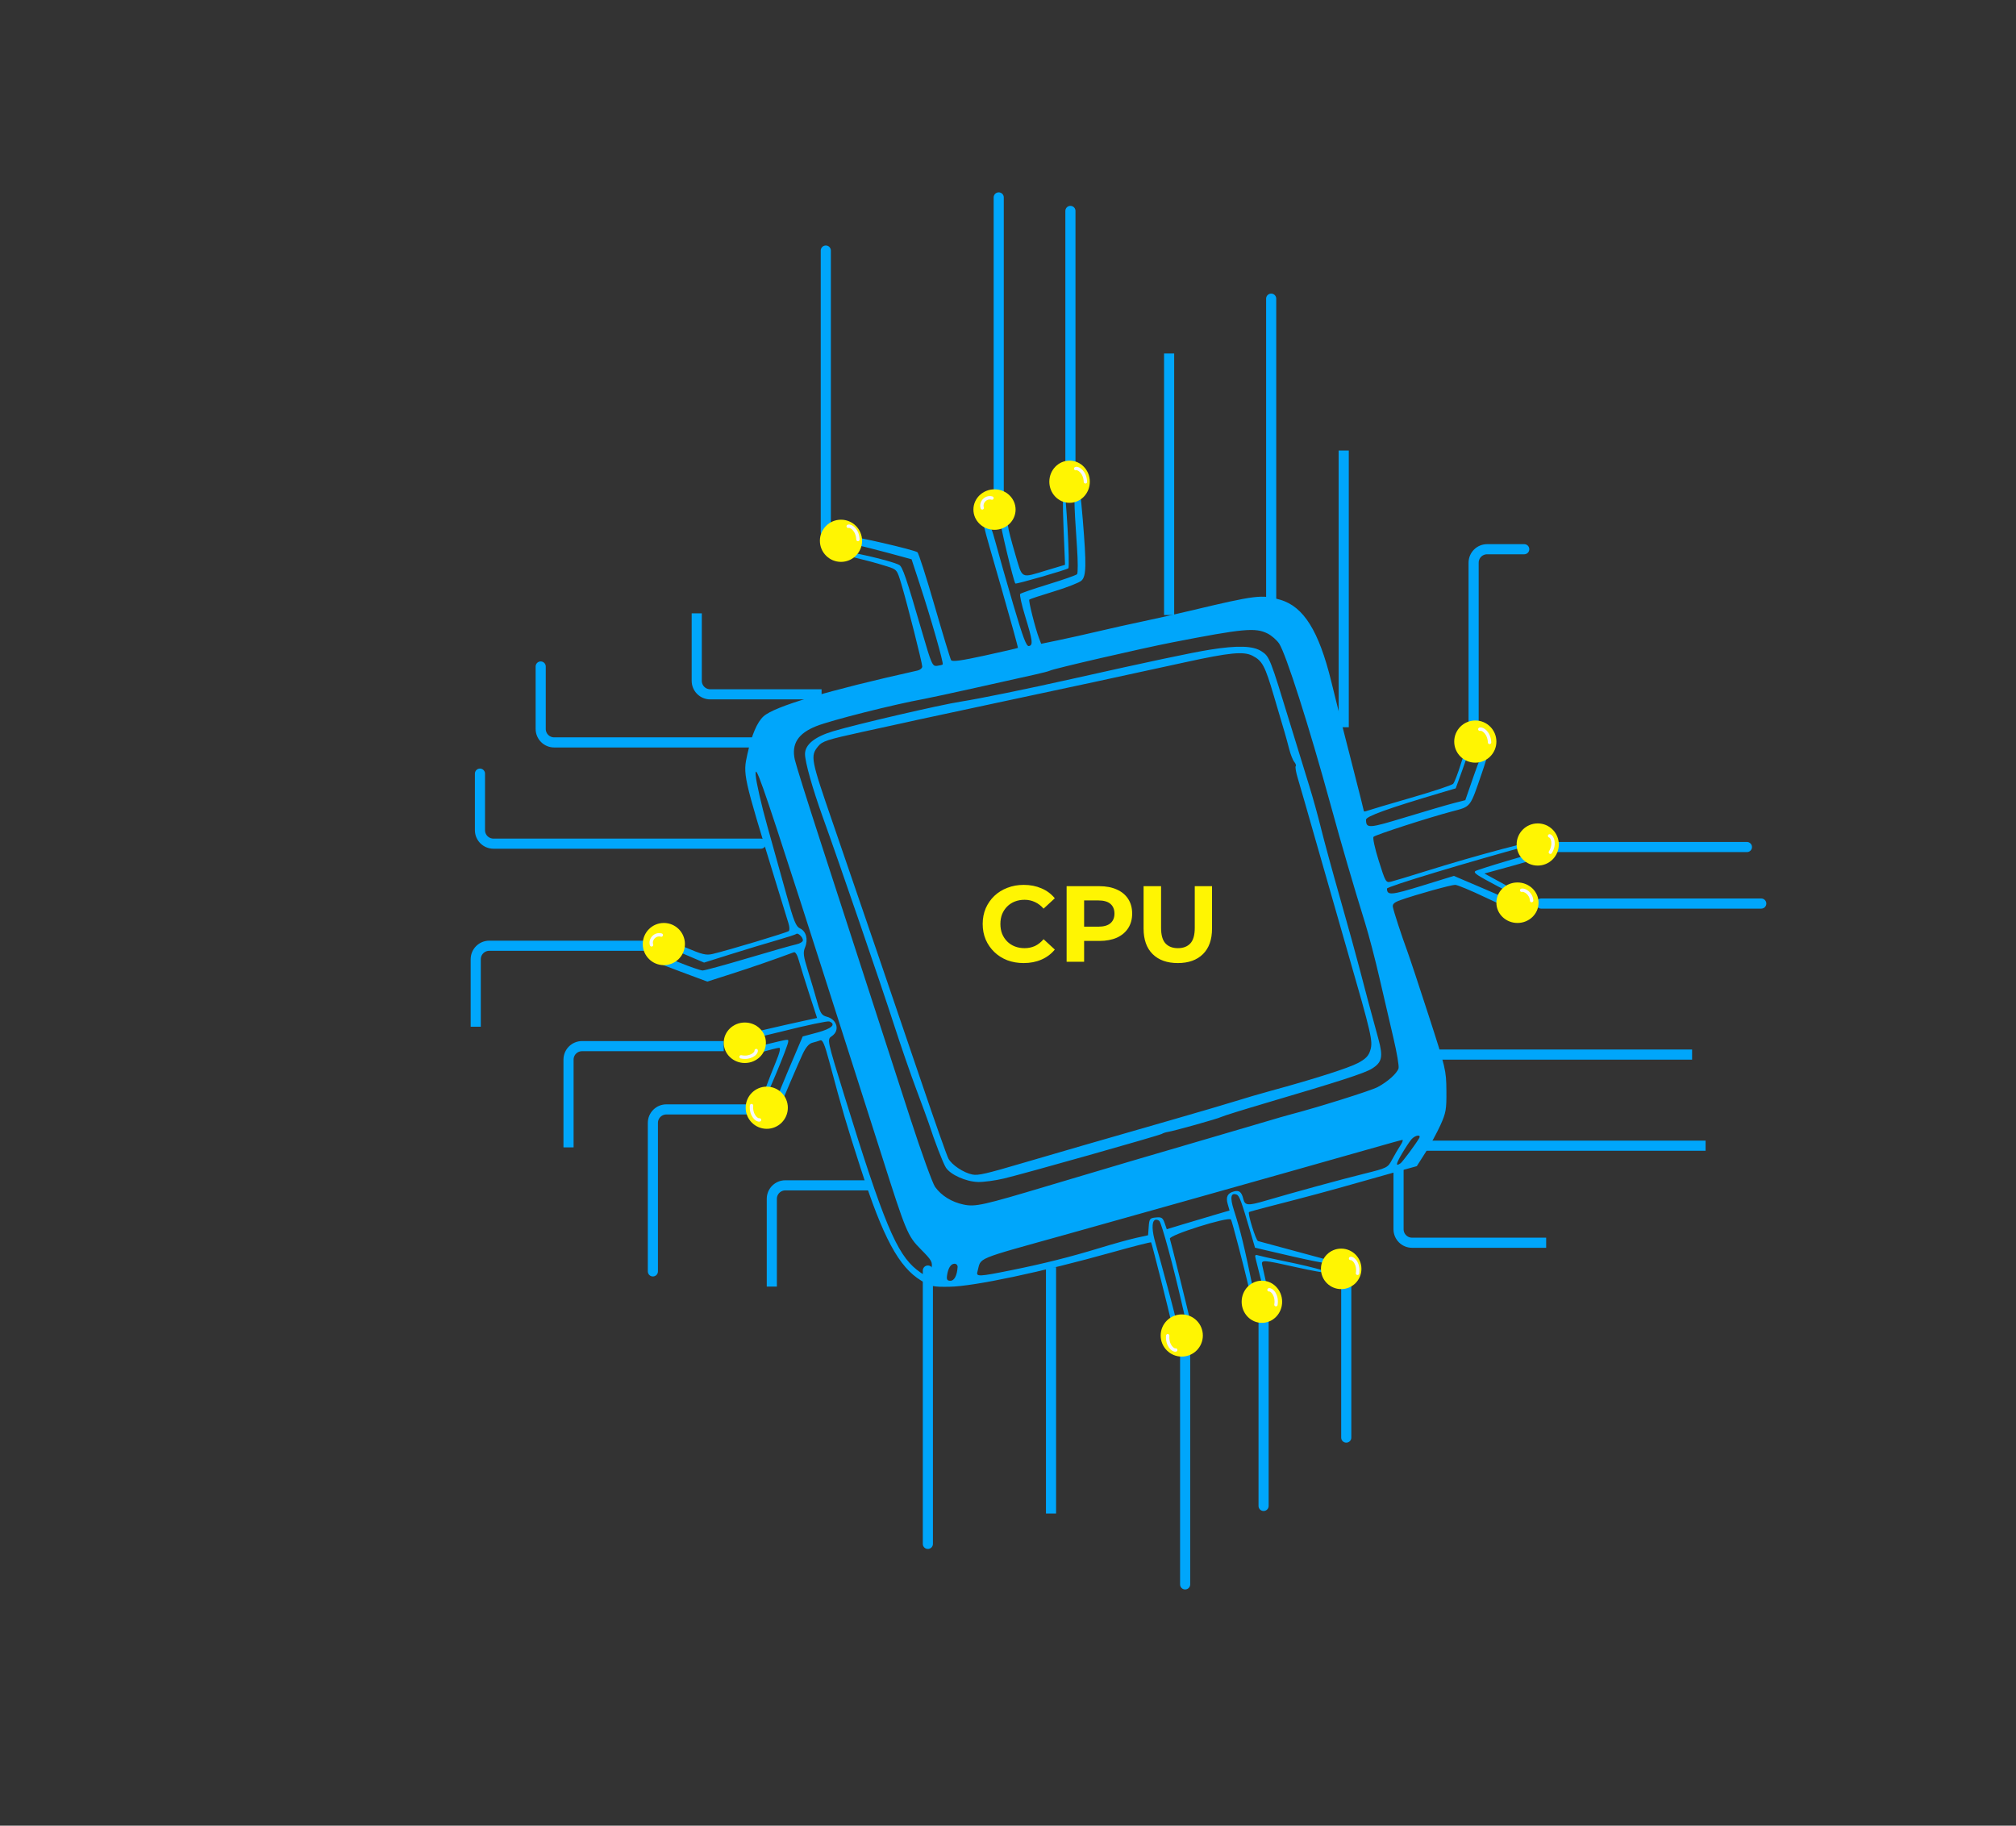 <svg width="1195" height="1082" viewBox="0 0 1195 1082" fill="none" xmlns="http://www.w3.org/2000/svg">
<rect x="0" y="0" width="1195" height="1082" fill="#333333" stroke="none"/>
<path d="M550 753V915" stroke="#00A6FB" stroke-width="6" stroke-linecap="round"/>
<path d="M515 702.5H465.5C461.082 702.5 457.5 706.082 457.5 710.5V762.5" stroke="#00A6FB" stroke-width="6"/>
<path d="M623 751V897" stroke="#00A6FB" stroke-width="6"/>
<path d="M386.5 560.5H290C285.582 560.5 282 564.082 282 568.5V608.5" stroke="#00A6FB" stroke-width="6"/>
<path d="M448 440H328.5C324.082 440 320.5 436.418 320.5 432V395" stroke="#00A6FB" stroke-width="6" stroke-linecap="round"/>
<path d="M753.5 356.5V177" stroke="#00A6FB" stroke-width="6" stroke-linecap="round"/>
<path d="M451 500H292.5C288.082 500 284.5 496.418 284.5 492V458.5" stroke="#00A6FB" stroke-width="6" stroke-linecap="round"/>
<path d="M592 292V117" stroke="#00A6FB" stroke-width="6" stroke-linecap="round"/>
<path d="M634.5 276.5V125" stroke="#00A6FB" stroke-width="6" stroke-linecap="round"/>
<path d="M873.5 430.5V333.5C873.5 329.082 877.082 325.5 881.5 325.5H903.5" stroke="#00A6FB" stroke-width="6" stroke-linecap="round"/>
<path d="M922.5 502H1035.5" stroke="#00A6FB" stroke-width="6" stroke-linecap="round"/>
<path d="M913.5 535.5H1044" stroke="#00A6FB" stroke-width="6" stroke-linecap="round"/>
<path d="M702.5 802.5L702.5 939" stroke="#00A6FB" stroke-width="6" stroke-linecap="round"/>
<path d="M749 779.5V892.5" stroke="#00A6FB" stroke-width="6" stroke-linecap="round"/>
<path d="M798 759V852" stroke="#00A6FB" stroke-width="6" stroke-linecap="round"/>
<path d="M451.5 657.5H395C390.582 657.5 387 661.082 387 665.5V753.5" stroke="#00A6FB" stroke-width="6" stroke-linecap="round"/>
<path d="M489.5 315V148.5" stroke="#00A6FB" stroke-width="6" stroke-linecap="round"/>
<path fill-rule="evenodd" clip-rule="evenodd" d="M638.453 290.02C636.391 290.42 636.384 295.201 638.399 324.373C638.963 332.546 638.983 339.713 638.442 340.299C637.901 340.884 630.29 343.561 621.527 346.247C612.764 348.934 605.209 351.52 604.738 351.994C604.265 352.468 605.589 358.43 607.679 365.242C612.135 379.774 612.461 382.368 609.89 382.891C608.403 383.195 606.384 377.865 600.758 358.781C596.783 345.305 592.101 328.886 590.35 322.293C587.909 313.101 586.613 310.16 584.791 309.684C581.934 308.939 580.991 304.789 593.737 349.056C599.217 368.082 603.552 383.795 603.372 383.974C603.193 384.153 594.407 386.187 583.848 388.493C569.714 391.58 564.417 392.303 563.768 391.236C563.283 390.437 558.872 375.902 553.966 358.936C549.06 341.97 544.49 327.726 543.81 327.284C541.403 325.718 505.636 317.463 504.443 318.199C501.756 319.857 503.468 322.281 507.885 323.072C510.445 323.53 518.794 325.605 526.441 327.683L540.342 331.462L545.276 346.494C551.772 366.288 559.454 393.133 558.806 393.78C558.524 394.062 556.993 394.443 555.404 394.628C552.684 394.945 552.167 393.769 546.567 374.53C537.213 342.393 534.975 335.839 532.997 334.804C528.123 332.254 501.597 326.129 500.437 327.287C499.216 328.505 500.464 328.961 514.709 332.491C517.61 333.209 522.623 334.644 525.851 335.678C531.683 337.547 531.735 337.613 534.342 346.349C537.92 358.345 546.659 392.882 546.659 395.032C546.659 395.99 545.403 397.055 543.867 397.397C490.674 409.246 459.184 418.606 452.606 424.527C448.806 427.948 445.57 435.515 443.025 446.932C440.328 459.038 440.381 459.283 459.393 521.288C463.153 533.549 466.745 545.217 467.377 547.218C468.007 549.218 468.097 551.271 467.576 551.78C466.682 552.654 432.095 563.06 422.427 565.364C418.572 566.281 416.283 565.731 406.385 561.509C393.535 556.027 392.804 555.855 392.804 558.306C392.804 559.305 397.943 562.217 405.08 565.258L417.356 570.49L433.308 565.477C442.081 562.721 454.228 559.044 460.302 557.306C466.375 555.569 471.629 553.864 471.975 553.519C472.923 552.574 475.935 555.416 475.935 557.257C475.935 558.141 474.12 559.246 471.903 559.711C469.686 560.177 456.8 563.844 443.271 567.859C429.742 571.875 417.69 575.161 416.49 575.161C415.289 575.161 408.949 572.985 402.4 570.325C391.337 565.833 390.36 565.636 388.611 567.564C386.878 569.476 388.01 570.116 402.999 575.691L419.268 581.743L433.643 577.143C445.293 573.414 459.187 568.606 470.581 564.359C471.459 564.032 472.644 565.978 473.517 569.177C474.322 572.128 477.084 581.016 479.654 588.929L484.328 603.317L477.34 604.811C463.999 607.662 436.849 614.028 436.314 614.429C436.017 614.652 436.391 615.447 437.143 616.197C438.139 617.192 445.478 615.816 464.158 611.133C478.264 607.598 490.594 605.005 491.557 605.374C495.833 607.013 493.006 609.655 484.552 611.92L475.799 614.265L467.123 634.638C460.355 650.535 458.705 655.559 459.617 657.504C460.782 659.992 460.786 659.992 461.726 657.519C463.639 652.489 473.232 630.091 475.865 624.504C477.646 620.723 479.584 618.484 481.487 618.007C483.083 617.607 485.204 616.968 486.198 616.588C487.591 616.054 488.788 618.817 491.428 628.656C499.555 658.957 501.38 665.165 510.104 692.219C523.454 733.616 532.741 750.87 546.039 758.978C551.757 762.466 553.068 762.75 562.789 762.602C577.31 762.383 617.499 753.873 659.293 742.169C671.767 738.675 682.133 736.035 682.329 736.298C682.761 736.879 692.714 776.225 694.738 785.35C695.787 790.076 696.598 791.547 697.759 790.827C698.994 790.061 697.952 784.649 693.053 766.408C689.591 753.518 685.945 740.224 684.951 736.864C682.806 729.618 682.627 724.241 684.492 723.09C685.234 722.633 686.465 722.881 687.227 723.641C688.595 725.007 695.684 751.071 700.566 772.696C701.951 778.826 703.38 784.816 703.744 786.009C704.716 789.204 706.87 788.648 706.143 785.39C704.473 777.911 693.966 735.471 693.456 734.144C692.654 732.054 727.879 720.955 729.662 722.735C730.193 723.264 737.206 750.078 740.705 764.955C741.567 768.619 744.007 769.801 743.26 766.194C737.287 737.351 735.508 730.006 731.361 717.048C728.999 709.668 729.558 706.655 733.039 707.989C734.656 708.608 735.904 712.013 741.357 730.682L743.917 739.445L750.444 740.992C777.022 747.294 788.132 749.479 789.044 748.586C789.625 748.018 789.066 747.26 787.803 746.901C786.039 746.401 753.014 737.474 745.709 735.523C744.423 735.18 739.433 719.101 740.376 718.342C740.63 718.136 746.422 716.544 753.246 714.801C773.282 709.686 789.5 705.328 804.738 700.963C812.586 698.714 823.689 695.583 829.411 694.006L839.815 691.137L844.999 682.998C847.85 678.521 851.823 671.235 853.827 666.807C857.115 659.545 857.461 657.546 857.364 646.373C857.261 634.368 856.943 633.017 847.03 602.407C841.404 585.038 835.673 567.761 834.295 564.015C830.778 554.461 826.151 540.306 825.64 537.537C825.316 535.78 826.431 534.775 830.174 533.442C839.14 530.249 860.181 524.384 862.573 524.41C863.861 524.424 871.879 527.756 880.389 531.816C893.788 538.207 896.013 538.931 896.974 537.216C898.379 534.71 898.457 534.756 878.261 526.135L861.795 519.106L842.995 524.905C824.556 530.592 822.222 530.787 822.128 526.636C822.1 525.424 869.104 511.216 910.514 499.918C911.707 499.593 912.685 498.885 912.685 498.347C912.685 496.915 875.433 506.819 845.063 516.325C835.509 519.316 826.277 522.104 824.547 522.521C821.502 523.256 821.268 522.857 817.255 510.118C814.915 502.691 813.582 496.514 814.197 495.94C815.535 494.689 846.256 484.74 860.398 480.976C872.216 477.832 871.16 479.193 878.61 457.507C882.265 446.865 882.42 444.907 879.606 444.95C879.121 444.958 876.441 451.546 873.648 459.593L868.572 474.223L861.78 475.963C858.045 476.92 845.243 480.67 833.33 484.295C811.16 491.042 809.77 491.13 809.72 485.797C809.703 483.818 822.855 479.084 853.976 469.865L862.889 467.224L866.67 456.794C871.545 443.344 872.501 439.552 870.745 440.637C869.998 441.098 867.895 446.335 866.072 452.277C864.248 458.219 862.125 463.739 861.354 464.544C860.583 465.349 849.344 469.069 836.378 472.811C823.412 476.552 811.826 479.994 810.632 480.458C809.438 480.923 808.461 481.061 808.461 480.767C808.461 480.472 805.68 469.405 802.282 456.175C795.621 430.247 795.853 431.171 789.06 403.64C781.711 373.864 772.745 359.534 758.914 355.46C747.955 352.233 744.655 352.635 705.477 361.969C696.947 364.001 684.384 366.823 677.56 368.24C670.736 369.657 659.01 372.266 651.504 374.04C643.997 375.813 633.2 378.228 627.51 379.406L617.164 381.549L615.935 378.348C613.725 372.597 609.521 355.957 610.125 355.353C610.45 355.029 616.991 352.862 624.661 350.539C632.33 348.214 639.693 345.33 641.022 344.13C643.908 341.523 644.045 335.105 641.803 307.634C640.587 292.722 640.015 289.717 638.453 290.02ZM630.407 312.525L631.31 334.735L620.934 337.84C604.544 342.745 606.289 343.628 601.692 328.088C599.476 320.595 597.633 313.472 597.596 312.259C597.533 310.117 594.333 307.956 593.079 309.206C592.456 309.829 600.846 344.815 601.861 345.828C602.369 346.334 632.359 337.702 633.278 336.784C634.323 335.742 631.814 290.315 630.712 290.315C629.94 290.315 629.831 298.339 630.407 312.525ZM751.361 375.462C753.735 376.652 756.817 379.331 758.21 381.412C762.221 387.411 775.941 430.361 788.649 476.703C795.347 501.125 802.078 524.195 809.131 546.902C811.391 554.178 815.255 568.946 817.718 579.721C820.181 590.496 823.885 606.431 825.948 615.132C828.013 623.835 829.382 631.957 828.993 633.182C828.026 636.221 822.512 641.144 816.526 644.31C812.489 646.446 780.407 656.498 764.413 660.637C762.366 661.167 755.945 663.026 750.145 664.767C744.344 666.509 729.827 670.773 717.885 674.243C689.065 682.617 652.306 693.469 621.105 702.813C582.549 714.36 578.111 715.345 571.168 713.891C564.117 712.415 558.027 708.646 554.287 703.445C552.777 701.344 546.204 683.186 539.678 663.092C533.154 642.998 521.676 607.609 514.173 584.449C506.67 561.29 494.187 522.836 486.433 498.996C478.68 475.155 471.792 453.206 471.129 450.219C469.052 440.886 473.021 434.681 483.82 430.374C492.593 426.875 529.826 417.471 547.9 414.189C550.971 413.632 565.208 410.555 579.539 407.352C593.87 404.149 609.145 400.744 613.483 399.786C617.821 398.828 621.771 397.796 622.26 397.494C623.991 396.426 676.572 384.278 694.93 380.705C737.084 372.499 744.147 371.843 751.361 375.462ZM717.264 385.029C706.327 386.775 680.77 392.185 635.374 402.365C608.873 408.307 580.193 414.166 569.613 415.798C557.414 417.682 507.355 429.3 493.719 433.414C482.861 436.689 477.176 441.316 477.176 446.877C477.176 451.584 481.627 467.389 487.694 484.232C497.59 511.703 522.629 584.682 529.938 607.361C533.78 619.281 539.747 636.558 543.196 645.753C546.647 654.949 549.921 663.866 550.474 665.569C553.992 676.416 559.069 689.538 560.721 692.054C563.479 696.255 572.718 700.358 579.781 700.518C583.082 700.594 589.96 699.665 595.067 698.456C607.095 695.609 687.102 672.996 688.727 671.985C689.409 671.56 690.894 671.069 692.026 670.893C695.989 670.276 721.915 663.015 723.922 661.96C725.038 661.373 737.675 657.443 752.006 653.224C793.793 640.923 808.809 636.052 813.144 633.387C819.229 629.648 819.961 626.357 817.063 615.765C811.476 595.343 809.377 587.508 806.021 574.542C804.082 567.049 798.841 548.101 794.375 532.434C789.91 516.768 784.818 498.098 783.06 490.946C781.301 483.793 778.212 472.647 776.193 466.176C774.174 459.705 769.118 443.265 764.957 429.642C752.753 389.695 752.549 389.178 747.79 386.007C742.855 382.72 733.587 382.424 717.264 385.029ZM742.454 388.646C748.275 391.649 749.81 394.531 755.052 412.303C757.866 421.839 760.746 431.592 761.453 433.976C762.16 436.36 763.395 440.877 764.196 444.013C764.998 447.147 766.348 450.543 767.194 451.558C768.041 452.571 768.416 453.719 768.028 454.106C767.638 454.495 768.221 457.787 769.324 461.423C770.427 465.059 775.455 482.524 780.499 500.234C785.541 517.944 793.852 546.924 798.965 564.634C812.955 613.08 813.877 617.068 812.298 622.325C811.265 625.771 809.636 627.486 805.06 629.952C799.526 632.933 778.937 639.506 753.246 646.493C747.105 648.163 737.892 650.855 732.774 652.473C727.656 654.092 709.789 659.344 693.069 664.143C652.077 675.91 625.938 683.473 608.077 688.734C584.203 695.767 579.847 696.778 576.372 696.083C571.138 695.039 564.093 690.337 562.155 686.595C561.173 684.7 554.259 665.123 546.791 643.088C533.347 603.429 506.91 526.119 493.706 487.849C480.578 449.805 480.246 448.075 484.937 442.332C487.426 439.284 490.166 438.385 510.677 433.879C523.302 431.106 534.748 428.61 536.112 428.333C537.477 428.057 541.107 427.254 544.177 426.549C547.248 425.843 568.186 421.355 590.706 416.575C634.47 407.283 662.685 401.207 702.375 392.529C728.991 386.708 737.166 385.917 742.454 388.646ZM474.065 533.053C477.695 544.292 484.313 564.913 488.774 578.876C493.233 592.84 501.701 619.312 507.59 637.703C513.48 656.094 520.244 677.272 522.623 684.765C537.029 730.138 538.016 732.508 545.747 740.317C552.378 747.015 552.865 747.89 552.133 751.787C551.698 754.106 550.897 756.277 550.355 756.612C549.813 756.946 546.666 755.08 543.361 752.463C531.488 743.062 523.679 724.34 500.918 650.707C489.977 615.313 490.146 616.118 493.222 613.968C497.934 610.674 496.182 604.199 490.143 602.587C487.028 601.756 486.291 600.616 484.364 593.661C483.149 589.276 480.707 581.045 478.936 575.372C476.188 566.567 475.935 564.528 477.207 561.462C479.148 556.787 477.847 551.883 474.232 550.238C471.823 549.142 470.54 545.983 466.331 530.775C463.567 520.789 458.407 502.308 454.865 489.707C451.321 477.106 448.2 463.452 447.929 459.365C447.419 451.695 451.605 463.498 474.065 533.053ZM893.617 510.142C883.471 513.14 874.854 515.909 874.468 516.294C873.387 517.373 875.146 518.551 888.105 525.434C894.717 528.947 900.451 531.297 900.847 530.658C901.244 530.018 896.69 526.841 890.73 523.598L879.89 517.7L898.151 512.688C908.193 509.93 916.224 507.115 915.995 506.431C915.235 504.149 912.184 504.654 893.617 510.142ZM452.671 619.338C442.359 621.826 439.953 622.829 439.953 624.647C439.953 626.752 440.572 626.708 450.126 623.937C455.721 622.313 460.993 620.984 461.843 620.984C462.874 620.984 462.147 623.969 459.656 629.963C456.31 638.018 451.12 651.922 451.12 652.831C451.12 653.026 451.611 653.184 452.213 653.184C453.249 653.184 467.25 619.685 467.25 617.206C467.25 615.753 467.977 615.646 452.671 619.338ZM841.217 674.548C839.244 677.977 831.415 688.538 830.215 689.39C827.166 691.554 827.384 689.917 830.951 683.836C833.049 680.261 835.633 676.358 836.694 675.167C838.914 672.674 842.584 672.171 841.217 674.548ZM830.066 678.882C828.826 680.755 826.629 684.507 825.182 687.219C822.58 692.098 822.401 692.189 808.372 695.676C794.731 699.065 766.791 706.705 750.324 711.549C739.624 714.696 737.954 714.561 736.949 710.463C735.955 706.408 734.544 705.292 731.436 706.105C727.641 707.094 726.515 709.359 727.725 713.569L728.828 717.411L719.944 720.013C715.058 721.444 706.687 723.94 701.34 725.56L691.62 728.504L690.338 724.834C689.238 721.681 688.511 721.218 685.169 721.541C681.579 721.89 681.254 722.306 680.91 726.999L680.536 732.079L673.465 733.638C669.575 734.495 659.972 737.157 652.124 739.553C634.267 745.004 618.613 748.933 598.981 752.891C580.459 756.627 578.545 756.716 579.357 753.809C581.872 744.809 576.111 747.217 633.513 731.182C655.691 724.988 686.4 716.365 701.755 712.023C717.109 707.68 743.631 700.21 760.691 695.422C777.752 690.634 800.365 684.234 810.942 681.199C821.52 678.164 830.657 675.635 831.247 675.579C831.838 675.522 831.306 677.01 830.066 678.882ZM744.359 746.237C744.788 747.847 746.062 752.927 747.189 757.524C748.317 762.122 749.723 765.884 750.312 765.884C751.784 765.884 751.704 765.275 748.25 750.094C747.422 746.46 748.015 746.487 768.465 751.051C777.692 753.111 785.521 754.517 785.862 754.177C786.202 753.836 785.704 753.33 784.753 753.051C778.209 751.132 771.339 749.496 760.612 747.301C753.831 745.914 747.225 744.449 745.931 744.045C743.953 743.427 743.703 743.776 744.359 746.237ZM567.628 750.92C567.313 755.931 565.663 759.071 563.353 759.059C561.481 759.049 561.027 758.342 561.365 755.963C561.997 751.503 563.617 748.958 565.824 748.958C566.885 748.958 567.696 749.841 567.628 750.92Z" fill="#00A6FB"/>
<path d="M429 620H345C340.582 620 337 623.582 337 628V680" stroke="#00A6FB" stroke-width="6"/>
<ellipse cx="634" cy="285.5" rx="12" ry="12.5" fill="#FFF502"/>
<ellipse cx="589.5" cy="302" rx="12.5" ry="12" fill="#FFF502"/>
<circle cx="498.5" cy="320.5" r="12.5" fill="#FFF502"/>
<circle cx="393.5" cy="559.5" r="12.5" fill="#FFF502"/>
<ellipse cx="441.5" cy="618" rx="12.5" ry="12" fill="#FFF502"/>
<circle cx="454.5" cy="656.5" r="12.5" fill="#FFF502"/>
<circle cx="700.5" cy="791.5" r="12.5" fill="#FFF502"/>
<ellipse cx="748" cy="771.5" rx="12" ry="12.5" fill="#FFF502"/>
<circle cx="795" cy="752" r="12" fill="#FFF502"/>
<ellipse cx="899.5" cy="535" rx="12.5" ry="12" fill="#FFF502"/>
<circle cx="911.5" cy="500.5" r="12.5" fill="#FFF502"/>
<circle cx="874.5" cy="439.5" r="12.5" fill="#FFF502"/>
<path d="M582.217 301C581.137 297.877 584.256 294.129 588 295.181" stroke="#F8F9FA" stroke-width="2" stroke-linecap="round"/>
<path d="M386.217 560C385.137 556.877 388.256 553.129 392 554.181" stroke="#F8F9FA" stroke-width="2" stroke-linecap="round"/>
<path d="M637.623 277.736C639.268 277.117 643.202 280.001 643.394 285.554" stroke="#F8F9FA" stroke-width="2" stroke-linecap="round"/>
<path d="M877.174 432.184C878.819 431.564 882.753 434.449 882.945 440.001" stroke="#F8F9FA" stroke-width="2" stroke-linecap="round"/>
<path d="M918.531 495.391C920.243 495.788 921.915 500.371 918.994 505.097" stroke="#F8F9FA" stroke-width="2" stroke-linecap="round"/>
<path d="M901.97 527.62C903.63 527.154 907.64 529.427 907.884 533.739" stroke="#F8F9FA" stroke-width="2" stroke-linecap="round"/>
<path d="M502.777 311.931C504.422 311.311 508.356 314.196 508.548 319.748" stroke="#F8F9FA" stroke-width="2" stroke-linecap="round"/>
<path d="M448.245 622.626C448.45 624.372 444.702 627.495 439.267 626.342" stroke="#F8F9FA" stroke-width="2" stroke-linecap="round"/>
<path d="M450.222 663.713C448.512 664.121 444.971 660.766 445.477 655.233" stroke="#F8F9FA" stroke-width="2" stroke-linecap="round"/>
<path d="M696.927 800.082C695.218 800.491 691.676 797.136 692.183 791.603" stroke="#F8F9FA" stroke-width="2" stroke-linecap="round"/>
<path d="M752.221 764.428C753.956 764.147 757.24 767.753 756.328 773.234" stroke="#F8F9FA" stroke-width="2" stroke-linecap="round"/>
<path d="M800.57 745.833C802.305 745.551 805.59 749.158 804.678 754.638" stroke="#F8F9FA" stroke-width="2" stroke-linecap="round"/>
<path d="M845.5 679H1011" stroke="#00A6FB" stroke-width="6"/>
<path d="M606.752 570.768C603.296 570.768 600.075 570.213 597.088 569.104C594.144 567.952 591.584 566.331 589.408 564.24C587.232 562.149 585.525 559.696 584.288 556.88C583.093 554.064 582.496 550.971 582.496 547.6C582.496 544.229 583.093 541.136 584.288 538.32C585.525 535.504 587.232 533.051 589.408 530.96C591.627 528.869 594.208 527.269 597.152 526.16C600.096 525.008 603.317 524.432 606.816 524.432C610.699 524.432 614.197 525.115 617.312 526.48C620.469 527.803 623.115 529.765 625.248 532.368L618.592 538.512C617.056 536.763 615.349 535.461 613.472 534.608C611.595 533.712 609.547 533.264 607.328 533.264C605.237 533.264 603.317 533.605 601.568 534.288C599.819 534.971 598.304 535.952 597.024 537.232C595.744 538.512 594.741 540.027 594.016 541.776C593.333 543.525 592.992 545.467 592.992 547.6C592.992 549.733 593.333 551.675 594.016 553.424C594.741 555.173 595.744 556.688 597.024 557.968C598.304 559.248 599.819 560.229 601.568 560.912C603.317 561.595 605.237 561.936 607.328 561.936C609.547 561.936 611.595 561.509 613.472 560.656C615.349 559.76 617.056 558.416 618.592 556.624L625.248 562.768C623.115 565.371 620.469 567.355 617.312 568.72C614.197 570.085 610.677 570.768 606.752 570.768ZM632.25 570V525.2H651.642C655.652 525.2 659.108 525.861 662.01 527.184C664.911 528.464 667.151 530.32 668.73 532.752C670.308 535.184 671.098 538.085 671.098 541.456C671.098 544.784 670.308 547.664 668.73 550.096C667.151 552.528 664.911 554.405 662.01 555.728C659.108 557.008 655.652 557.648 651.642 557.648H638.01L642.618 552.976V570H632.25ZM642.618 554.128L638.01 549.2H651.066C654.266 549.2 656.655 548.517 658.234 547.152C659.812 545.787 660.602 543.888 660.602 541.456C660.602 538.981 659.812 537.061 658.234 535.696C656.655 534.331 654.266 533.648 651.066 533.648H638.01L642.618 528.72V554.128ZM698.154 570.768C691.796 570.768 686.826 568.997 683.242 565.456C679.658 561.915 677.866 556.859 677.866 550.288V525.2H688.234V549.904C688.234 554.171 689.108 557.243 690.858 559.12C692.607 560.997 695.06 561.936 698.218 561.936C701.375 561.936 703.828 560.997 705.578 559.12C707.327 557.243 708.201 554.171 708.201 549.904V525.2H718.442V550.288C718.442 556.859 716.65 561.915 713.066 565.456C709.482 568.997 704.511 570.768 698.154 570.768Z" fill="#FFF502"/>
<path d="M693 364.5V209.5" stroke="#00A6FB" stroke-width="6"/>
<path d="M850 625H1003" stroke="#00A6FB" stroke-width="6"/>
<path d="M796.5 431V267" stroke="#00A6FB" stroke-width="6"/>
<path d="M487 411.5H421C416.582 411.5 413 407.918 413 403.5V363.5" stroke="#00A6FB" stroke-width="6"/>
<path d="M829 692V728.514C829 732.933 832.582 736.514 837 736.514H916.5" stroke="#00A6FB" stroke-width="6"/>
</svg>
